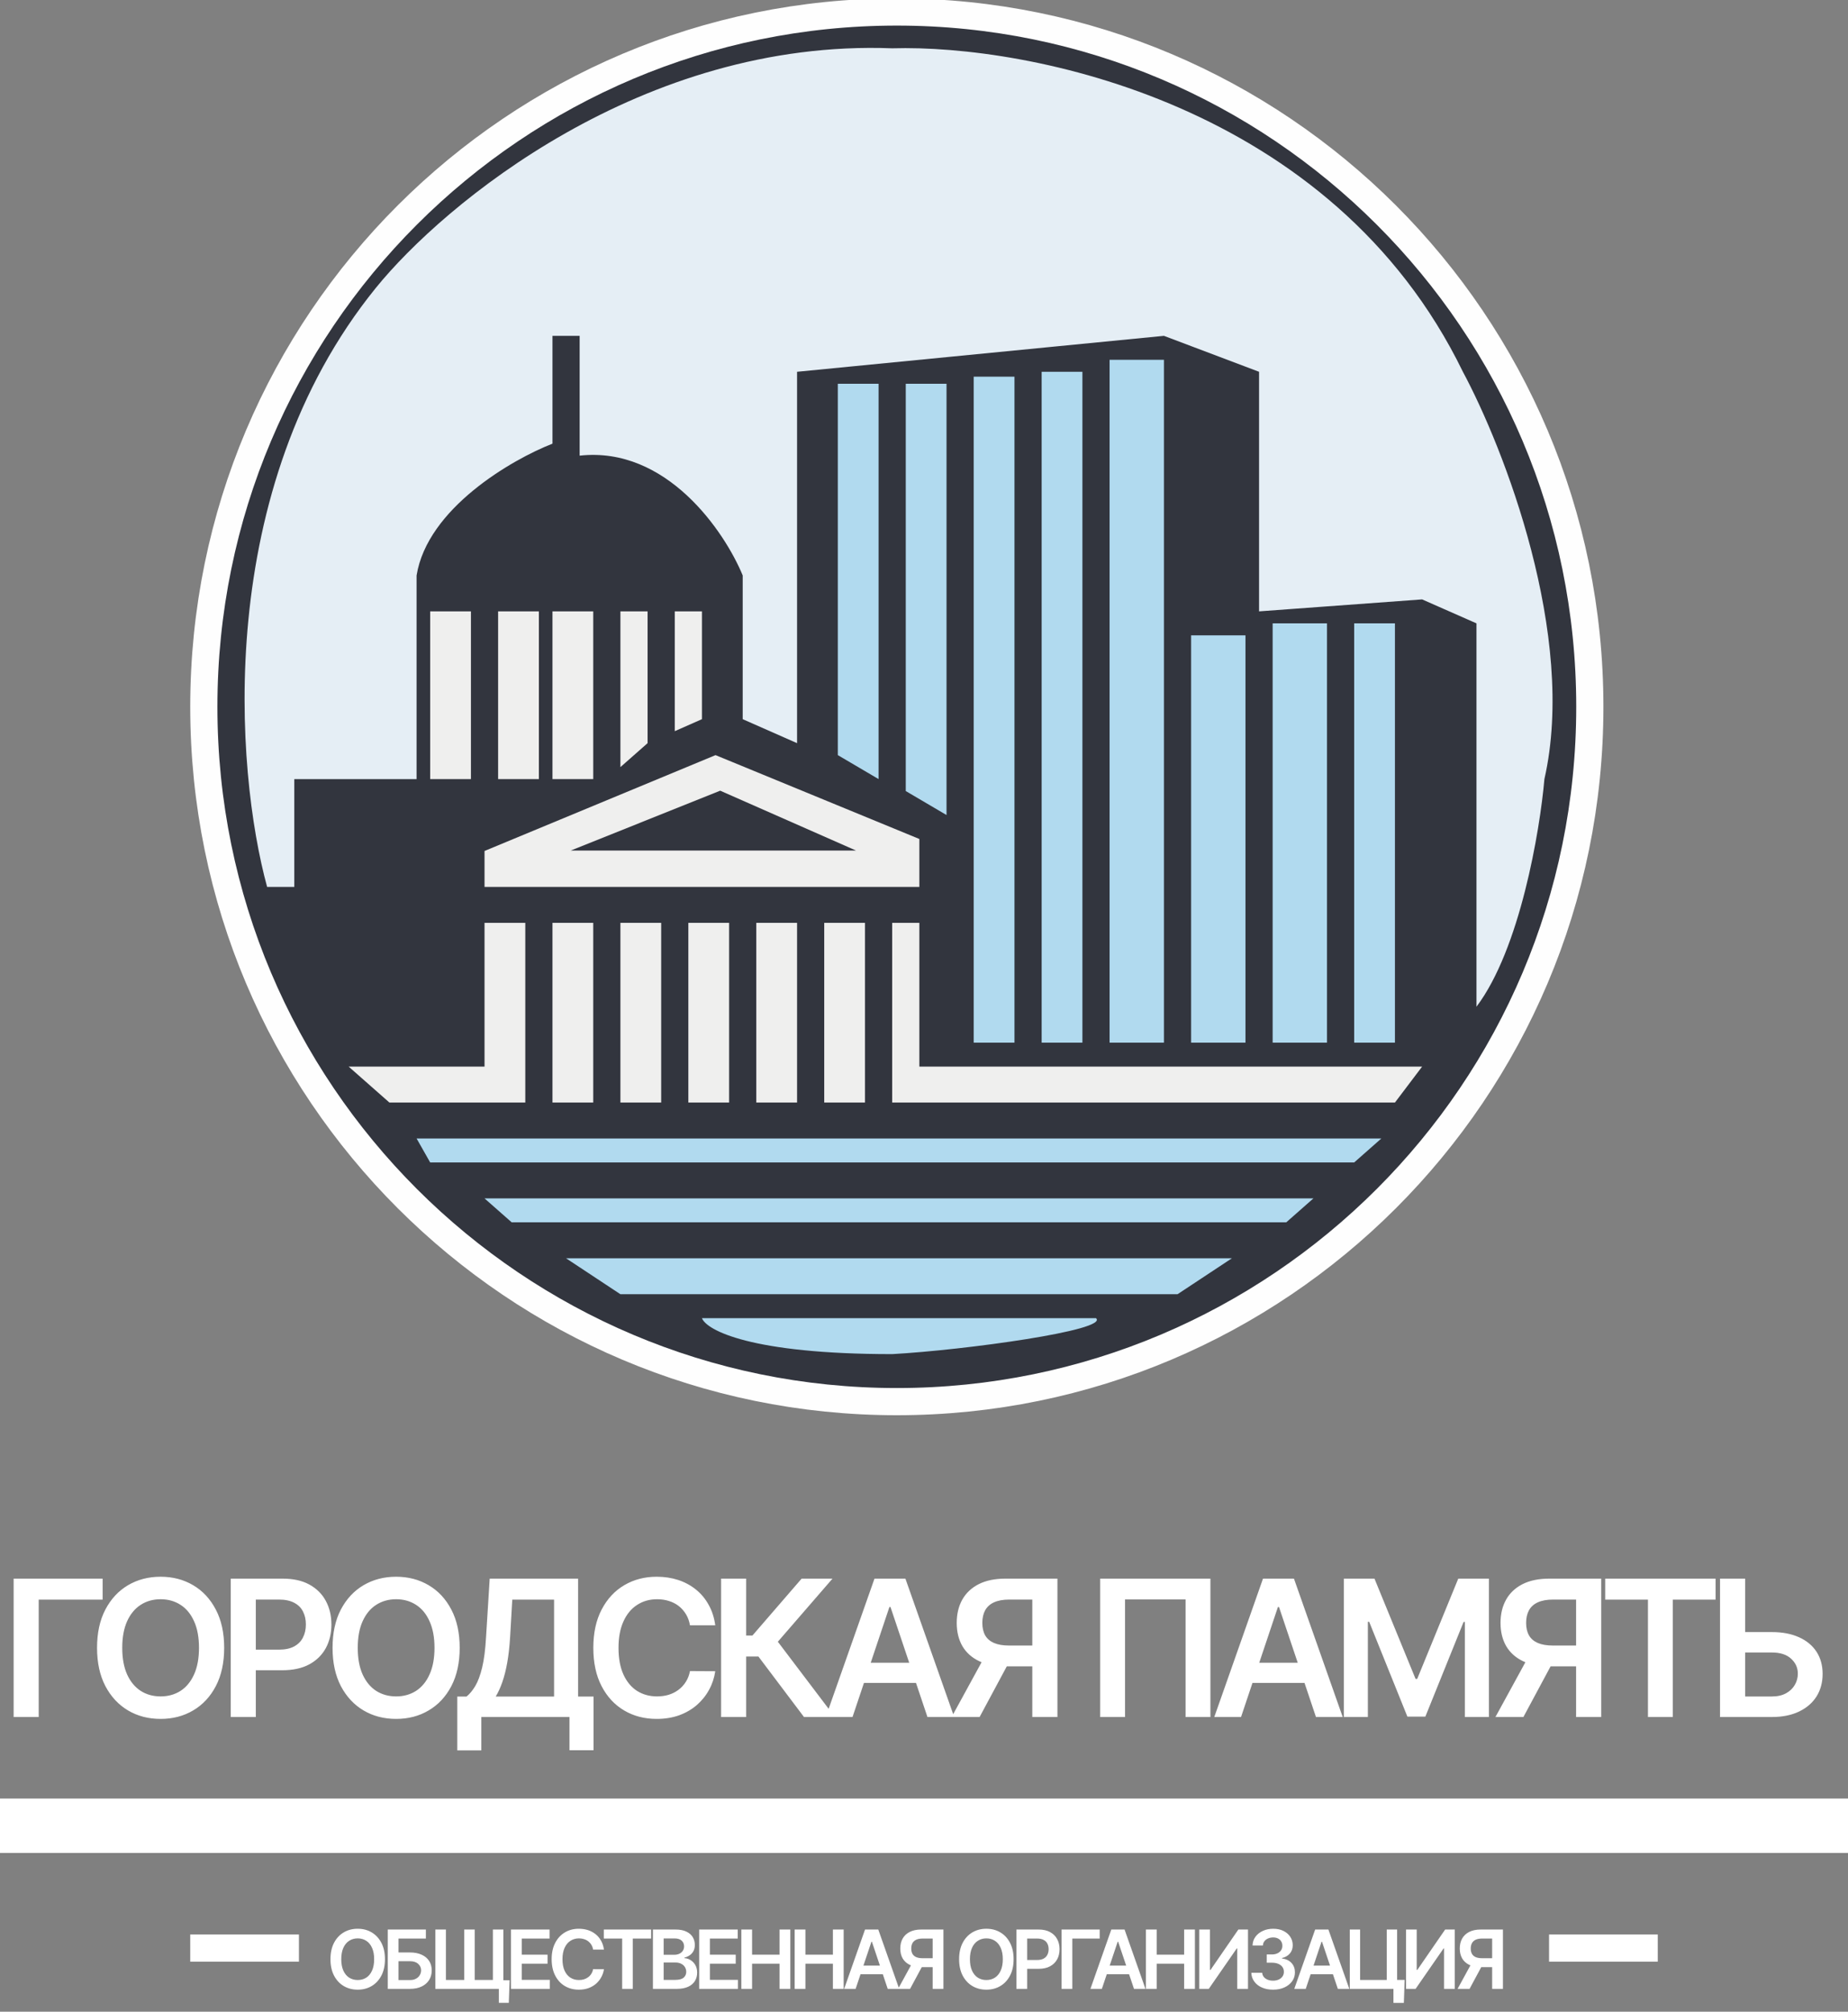 <svg width="68" height="74" viewBox="0 0 68 74" fill="none" xmlns="http://www.w3.org/2000/svg">
  <rect x="0" y="0" width="68" height="74" fill="#808080" stroke="none"/>
  <g clip-path="url(#clip0_2027_146)">
    <path d="M58.5 26C58.5 40.17 47.026 51.559 33 51.559C18.974 51.559 7.5 40.17 7.5 26C7.5 11.83 18.974 0.441 33 0.441C47.026 0.441 58.5 11.83 58.5 26Z" fill="#32353E" stroke="#FEFEFE" />
    <path d="M48.329 44.083H17.829L18.829 44.964H47.329L48.329 44.083Z" fill="#B1DAEF" />
    <path d="M15.329 41.879L15.829 42.761H49.829L50.829 41.879H15.329Z" fill="#B1DAEF" />
    <path d="M49.829 38.354H51.329V22.93H49.829V38.354Z" fill="#B1DAEF" />
    <path d="M48.829 38.354H46.829V22.93H48.829V38.354Z" fill="#B1DAEF" />
    <path d="M43.829 38.354H45.829V23.371H43.829V38.354Z" fill="#B1DAEF" />
    <path d="M40.829 38.354H42.829V13.235H40.829V38.354Z" fill="#B1DAEF" />
    <path d="M38.329 38.354H39.829V13.676H38.329V38.354Z" fill="#B1DAEF" />
    <path d="M35.829 38.354H37.329V13.856H35.829V38.354Z" fill="#B1DAEF" />
    <path d="M32.329 14.117V28.659L30.829 27.777V14.117H32.329Z" fill="#B1DAEF" />
    <path d="M33.329 14.117V29.099L34.829 29.981V14.117H33.329Z" fill="#B1DAEF" />
    <path d="M22.829 47.608H43.329L45.329 46.286H20.829L22.829 47.608Z" fill="#B1DAEF" />
    <path d="M25.829 48.489H40.329C40.829 48.93 35.496 49.664 32.829 49.811C27.629 49.811 25.996 48.93 25.829 48.489Z" fill="#B1DAEF" />
    <path d="M51.329 40.557L52.329 39.235H33.829V33.947H32.829V40.557H51.329Z" fill="#EFEFEE" />
    <path d="M31.829 40.557H30.329V33.947H31.829V40.557Z" fill="#EFEFEE" />
    <path d="M29.329 33.947V40.557H27.829V33.947H29.329Z" fill="#EFEFEE" />
    <path d="M25.329 40.557H26.829V33.947H25.329V40.557Z" fill="#EFEFEE" />
    <path d="M24.329 33.947V40.557H22.829V33.947H24.329Z" fill="#EFEFEE" />
    <path d="M21.829 33.947V40.557H20.329V33.947H21.829Z" fill="#EFEFEE" />
    <path d="M19.329 40.557V33.947H17.829V39.235H12.829L14.329 40.557H19.329Z" fill="#EFEFEE" />
    <path d="M17.829 31.303V32.625H33.829V30.862L26.329 27.777L17.829 31.303Z" fill="#EFEFEE" />
    <path d="M17.329 28.659H15.829V22.489H17.329V28.659Z" fill="#EFEFEE" />
    <path d="M18.329 22.489V28.659H19.829V22.489H18.329Z" fill="#EFEFEE" />
    <path d="M20.329 22.489V28.659H21.829V22.489H20.329Z" fill="#EFEFEE" />
    <path d="M23.829 27.337L22.829 28.218V22.489H23.829V27.337Z" fill="#EFEFEE" />
    <path d="M24.829 22.489V26.896L25.829 26.455V22.489H24.829Z" fill="#EFEFEE" />
    <path d="M9.829 32.625H10.829V28.659H15.329V21.167C15.729 18.699 18.829 16.907 20.329 16.32V12.354H21.329V16.761C24.529 16.408 26.662 19.552 27.329 21.167V26.455L29.329 27.337V13.676L42.829 12.354L46.329 13.676V22.489L52.329 22.049L54.329 22.93V37.032C55.929 34.916 56.662 30.568 56.829 28.659C58.029 23.371 55.329 16.467 53.829 13.676C49.029 3.805 37.829 1.631 32.829 1.777C23.629 1.425 16.329 7.506 13.829 10.591C7.829 17.994 8.662 28.365 9.829 32.625Z" fill="#E5EEF5" />
    <path d="M26.5 29.085L21 31.288H31.5L26.5 29.085Z" fill="#32353E" />
    <path d="M3.776 58.07V58.843H1.424V63.16H0.502V58.07H3.776ZM8.249 60.615C8.249 61.164 8.146 61.633 7.941 62.025C7.737 62.414 7.459 62.712 7.106 62.919C6.754 63.127 6.356 63.23 5.91 63.23C5.464 63.23 5.065 63.127 4.712 62.919C4.361 62.711 4.082 62.411 3.877 62.022C3.673 61.631 3.571 61.162 3.571 60.615C3.571 60.066 3.673 59.597 3.877 59.208C4.082 58.817 4.361 58.518 4.712 58.311C5.065 58.104 5.464 58 5.91 58C6.356 58 6.754 58.104 7.106 58.311C7.459 58.518 7.737 58.817 7.941 59.208C8.146 59.597 8.249 60.066 8.249 60.615ZM7.322 60.615C7.322 60.229 7.262 59.903 7.141 59.638C7.021 59.371 6.856 59.17 6.643 59.034C6.431 58.897 6.187 58.828 5.91 58.828C5.633 58.828 5.389 58.897 5.177 59.034C4.965 59.17 4.798 59.371 4.677 59.638C4.558 59.903 4.498 60.229 4.498 60.615C4.498 61.001 4.558 61.328 4.677 61.594C4.798 61.86 4.965 62.061 5.177 62.199C5.389 62.334 5.633 62.402 5.91 62.402C6.187 62.402 6.431 62.334 6.643 62.199C6.856 62.061 7.021 61.86 7.141 61.594C7.262 61.328 7.322 61.001 7.322 60.615ZM8.491 63.16V58.07H10.4C10.791 58.07 11.119 58.142 11.384 58.288C11.651 58.434 11.853 58.635 11.989 58.89C12.126 59.144 12.195 59.432 12.195 59.755C12.195 60.081 12.126 60.371 11.989 60.625C11.851 60.879 11.648 61.078 11.38 61.224C11.111 61.368 10.78 61.44 10.388 61.44H9.122V60.682H10.263C10.492 60.682 10.679 60.642 10.825 60.563C10.971 60.483 11.079 60.374 11.148 60.235C11.22 60.096 11.255 59.936 11.255 59.755C11.255 59.574 11.22 59.415 11.148 59.278C11.079 59.14 10.97 59.033 10.823 58.957C10.677 58.879 10.489 58.84 10.258 58.84H9.413V63.16H8.491ZM16.915 60.615C16.915 61.164 16.812 61.633 16.607 62.025C16.403 62.414 16.125 62.712 15.771 62.919C15.42 63.127 15.022 63.23 14.576 63.23C14.13 63.23 13.731 63.127 13.378 62.919C13.026 62.711 12.748 62.411 12.542 62.022C12.339 61.631 12.237 61.162 12.237 60.615C12.237 60.066 12.339 59.597 12.542 59.208C12.748 58.817 13.026 58.518 13.378 58.311C13.731 58.104 14.13 58 14.576 58C15.022 58 15.42 58.104 15.771 58.311C16.125 58.518 16.403 58.817 16.607 59.208C16.812 59.597 16.915 60.066 16.915 60.615ZM15.988 60.615C15.988 60.229 15.927 59.903 15.806 59.638C15.687 59.371 15.521 59.17 15.309 59.034C15.097 58.897 14.853 58.828 14.576 58.828C14.299 58.828 14.055 58.897 13.842 59.034C13.63 59.17 13.464 59.371 13.343 59.638C13.223 59.903 13.164 60.229 13.164 60.615C13.164 61.001 13.223 61.328 13.343 61.594C13.464 61.86 13.63 62.061 13.842 62.199C14.055 62.334 14.299 62.402 14.576 62.402C14.853 62.402 15.097 62.334 15.309 62.199C15.521 62.061 15.687 61.86 15.806 61.594C15.927 61.328 15.988 61.001 15.988 60.615ZM16.826 64.388V62.407H17.167C17.281 62.316 17.388 62.188 17.487 62.022C17.587 61.856 17.671 61.629 17.741 61.341C17.811 61.053 17.859 60.68 17.885 60.222L18.019 58.07H21.273V62.407H21.84V64.383H20.955V63.16H17.711V64.388H16.826ZM18.241 62.407H20.388V58.843H18.85L18.77 60.222C18.749 60.569 18.714 60.879 18.666 61.152C18.618 61.425 18.557 61.666 18.484 61.875C18.411 62.083 18.33 62.26 18.241 62.407ZM26.319 59.787H25.389C25.363 59.635 25.314 59.5 25.243 59.382C25.171 59.263 25.083 59.162 24.977 59.079C24.871 58.996 24.75 58.934 24.614 58.892C24.48 58.849 24.334 58.828 24.179 58.828C23.902 58.828 23.657 58.897 23.443 59.037C23.229 59.174 23.062 59.376 22.941 59.643C22.82 59.908 22.759 60.232 22.759 60.615C22.759 61.005 22.82 61.333 22.941 61.599C23.063 61.865 23.231 62.065 23.443 62.201C23.657 62.335 23.901 62.402 24.176 62.402C24.329 62.402 24.471 62.382 24.604 62.343C24.738 62.301 24.858 62.241 24.964 62.161C25.072 62.082 25.162 61.984 25.235 61.868C25.31 61.752 25.361 61.619 25.389 61.47L26.319 61.475C26.284 61.717 26.209 61.944 26.093 62.156C25.979 62.368 25.828 62.556 25.643 62.718C25.457 62.879 25.24 63.005 24.992 63.096C24.743 63.185 24.467 63.23 24.164 63.23C23.716 63.23 23.317 63.127 22.966 62.919C22.614 62.712 22.338 62.413 22.135 62.022C21.933 61.631 21.832 61.162 21.832 60.615C21.832 60.066 21.934 59.597 22.138 59.208C22.342 58.817 22.619 58.518 22.971 58.311C23.322 58.104 23.72 58 24.164 58C24.447 58 24.711 58.04 24.954 58.119C25.198 58.199 25.415 58.316 25.606 58.47C25.796 58.622 25.953 58.809 26.075 59.032C26.2 59.252 26.281 59.504 26.319 59.787ZM29.584 63.16L27.908 60.936H27.456V63.16H26.534V58.07H27.456V60.163H27.687L29.497 58.07H30.633L28.622 60.391L30.72 63.16H29.584ZM31.37 63.16H30.385L32.178 58.07H33.316L35.111 63.16H34.127L32.767 59.114H32.727L31.37 63.16ZM31.402 61.164H34.087V61.905H31.402V61.164ZM38.91 63.16H37.985V58.84H37.14C36.911 58.84 36.723 58.874 36.576 58.942C36.43 59.008 36.322 59.106 36.25 59.235C36.181 59.363 36.146 59.517 36.146 59.698C36.146 59.878 36.181 60.031 36.25 60.155C36.32 60.278 36.428 60.371 36.573 60.436C36.721 60.499 36.908 60.531 37.135 60.531H38.373V61.296H37.011C36.62 61.296 36.29 61.231 36.022 61.102C35.753 60.971 35.549 60.787 35.41 60.548C35.273 60.308 35.204 60.024 35.204 59.698C35.204 59.373 35.272 59.089 35.407 58.845C35.545 58.6 35.747 58.409 36.014 58.273C36.281 58.138 36.609 58.07 36.998 58.07H38.91V63.16ZM36.278 60.854H37.284L36.046 63.16H35.017L36.278 60.854ZM44.539 58.07V63.16H43.625V58.835H41.397V63.16H40.483V58.07H44.539ZM45.666 63.16H44.682L46.474 58.07H47.613L49.407 63.16H48.423L47.063 59.114H47.023L45.666 63.16ZM45.699 61.164H48.383V61.905H45.699V61.164ZM49.448 58.07H50.576L52.088 61.758H52.148L53.659 58.07H54.787V63.16H53.902V59.663H53.855L52.448 63.146H51.787L50.38 59.656H50.333V63.16H49.448V58.07ZM58.92 63.16H57.995V58.84H57.15C56.922 58.84 56.733 58.874 56.586 58.942C56.44 59.008 56.332 59.106 56.26 59.235C56.191 59.363 56.156 59.517 56.156 59.698C56.156 59.878 56.191 60.031 56.26 60.155C56.33 60.278 56.438 60.371 56.584 60.436C56.731 60.499 56.918 60.531 57.145 60.531H58.383V61.296H57.021C56.63 61.296 56.3 61.231 56.032 61.102C55.763 60.971 55.559 60.787 55.42 60.548C55.283 60.308 55.214 60.024 55.214 59.698C55.214 59.373 55.282 59.089 55.418 58.845C55.555 58.6 55.757 58.409 56.024 58.273C56.291 58.138 56.619 58.07 57.009 58.07H58.92V63.16ZM56.288 60.854H57.294L56.056 63.16H55.027L56.288 60.854ZM59.066 58.843V58.07H63.127V58.843H61.554V63.16H60.639V58.843H59.066ZM63.904 60.036H65.197C65.587 60.036 65.921 60.1 66.199 60.227C66.479 60.353 66.694 60.531 66.843 60.762C66.992 60.992 67.066 61.263 67.066 61.575C67.066 61.888 66.992 62.164 66.843 62.402C66.694 62.639 66.479 62.825 66.199 62.959C65.921 63.093 65.587 63.16 65.197 63.16H63.291V58.07H64.215V62.405H65.197C65.403 62.405 65.577 62.366 65.719 62.288C65.862 62.21 65.969 62.107 66.042 61.98C66.117 61.852 66.154 61.714 66.154 61.565C66.154 61.349 66.071 61.166 65.906 61.015C65.742 60.863 65.505 60.787 65.197 60.787H63.904V60.036Z" fill="white" />
    <path d="M14.165 72.069C14.165 72.305 14.121 72.506 14.033 72.673C13.945 72.84 13.826 72.968 13.675 73.057C13.524 73.146 13.353 73.19 13.162 73.19C12.971 73.19 12.8 73.146 12.649 73.057C12.498 72.968 12.379 72.839 12.291 72.672C12.204 72.505 12.16 72.304 12.16 72.069C12.16 71.834 12.204 71.633 12.291 71.466C12.379 71.299 12.498 71.171 12.649 71.082C12.8 70.993 12.971 70.949 13.162 70.949C13.353 70.949 13.524 70.993 13.675 71.082C13.826 71.171 13.945 71.299 14.033 71.466C14.121 71.633 14.165 71.834 14.165 72.069ZM13.767 72.069C13.767 71.904 13.742 71.764 13.69 71.651C13.639 71.536 13.568 71.45 13.477 71.392C13.386 71.333 13.281 71.303 13.162 71.303C13.044 71.303 12.939 71.333 12.848 71.392C12.757 71.45 12.686 71.536 12.634 71.651C12.583 71.764 12.557 71.904 12.557 72.069C12.557 72.235 12.583 72.375 12.634 72.489C12.686 72.603 12.757 72.689 12.848 72.748C12.939 72.806 13.044 72.835 13.162 72.835C13.281 72.835 13.386 72.806 13.477 72.748C13.568 72.689 13.639 72.603 13.69 72.489C13.742 72.375 13.767 72.235 13.767 72.069ZM14.268 73.16V70.978H15.671V71.31H14.664V71.821H15.085C15.251 71.821 15.395 71.849 15.514 71.903C15.634 71.957 15.726 72.034 15.79 72.132C15.854 72.231 15.886 72.347 15.886 72.481C15.886 72.615 15.854 72.733 15.79 72.835C15.726 72.937 15.634 73.016 15.514 73.074C15.395 73.132 15.251 73.16 15.085 73.16H14.268ZM14.664 72.836H15.085C15.173 72.836 15.247 72.82 15.308 72.786C15.369 72.753 15.415 72.709 15.447 72.654C15.479 72.6 15.495 72.54 15.495 72.476C15.495 72.384 15.459 72.305 15.388 72.241C15.318 72.176 15.217 72.143 15.085 72.143H14.664V72.836ZM18.752 72.844L18.722 73.674H18.356V73.16H18.168V72.844H18.752ZM16.019 70.978H16.408V72.832H17.081V70.978H17.468V72.832H18.136V70.978H18.522V73.16H16.019V70.978ZM18.803 73.16V70.978H20.222V71.31H19.198V71.902H20.148V72.234H19.198V72.829H20.23V73.16H18.803ZM22.223 71.715H21.824C21.813 71.649 21.792 71.591 21.761 71.541C21.731 71.49 21.693 71.447 21.647 71.411C21.602 71.376 21.55 71.349 21.492 71.331C21.434 71.313 21.372 71.303 21.305 71.303C21.187 71.303 21.081 71.333 20.99 71.393C20.898 71.452 20.826 71.538 20.775 71.653C20.723 71.766 20.697 71.905 20.697 72.069C20.697 72.236 20.723 72.377 20.775 72.491C20.827 72.605 20.899 72.691 20.99 72.749C21.081 72.807 21.186 72.835 21.304 72.835C21.369 72.835 21.431 72.827 21.487 72.81C21.545 72.792 21.596 72.766 21.642 72.732C21.688 72.698 21.727 72.656 21.758 72.606C21.79 72.557 21.812 72.5 21.824 72.436L22.223 72.438C22.208 72.542 22.175 72.639 22.125 72.73C22.076 72.821 22.012 72.901 21.933 72.971C21.853 73.04 21.76 73.094 21.654 73.133C21.547 73.171 21.429 73.19 21.299 73.19C21.107 73.19 20.936 73.146 20.785 73.057C20.635 72.968 20.516 72.84 20.43 72.672C20.343 72.505 20.299 72.304 20.299 72.069C20.299 71.834 20.343 71.633 20.431 71.466C20.518 71.299 20.637 71.171 20.788 71.082C20.938 70.993 21.108 70.949 21.299 70.949C21.42 70.949 21.533 70.966 21.638 71C21.742 71.034 21.835 71.084 21.917 71.15C21.998 71.215 22.066 71.296 22.118 71.391C22.171 71.485 22.206 71.593 22.223 71.715ZM22.218 71.31V70.978H23.959V71.31H23.285V73.16H22.893V71.31H22.218ZM24.025 73.16V70.978H24.86C25.018 70.978 25.149 71.003 25.253 71.053C25.358 71.102 25.437 71.169 25.489 71.254C25.541 71.34 25.567 71.436 25.567 71.544C25.567 71.633 25.55 71.709 25.516 71.772C25.482 71.835 25.436 71.885 25.379 71.924C25.321 71.964 25.257 71.992 25.186 72.009V72.03C25.264 72.034 25.338 72.058 25.409 72.101C25.48 72.144 25.539 72.204 25.584 72.282C25.63 72.361 25.653 72.455 25.653 72.566C25.653 72.679 25.625 72.78 25.571 72.871C25.516 72.96 25.434 73.031 25.323 73.082C25.213 73.134 25.075 73.16 24.908 73.16H24.025ZM24.42 72.83H24.845C24.989 72.83 25.092 72.803 25.155 72.748C25.219 72.693 25.251 72.622 25.251 72.535C25.251 72.47 25.235 72.412 25.203 72.36C25.171 72.308 25.126 72.266 25.067 72.237C25.008 72.206 24.938 72.191 24.856 72.191H24.42V72.83ZM24.42 71.906H24.811C24.879 71.906 24.941 71.894 24.995 71.869C25.05 71.844 25.093 71.808 25.124 71.761C25.156 71.715 25.172 71.659 25.172 71.595C25.172 71.511 25.142 71.441 25.083 71.386C25.024 71.332 24.936 71.305 24.82 71.305H24.42V71.906ZM25.727 73.16V70.978H27.146V71.31H26.122V71.902H27.072V72.234H26.122V72.829H27.154V73.16H25.727ZM27.279 73.16V70.978H27.674V71.902H28.685V70.978H29.081V73.16H28.685V72.234H27.674V73.16H27.279ZM29.241 73.16V70.978H29.637V71.902H30.648V70.978H31.044V73.16H30.648V72.234H29.637V73.16H29.241ZM31.484 73.16H31.062L31.83 70.978H32.318L33.087 73.16H32.665L32.083 71.426H32.066L31.484 73.16ZM31.498 72.305H32.648V72.622H31.498V72.305ZM34.715 73.16H34.319V71.309H33.957C33.859 71.309 33.778 71.323 33.715 71.352C33.653 71.381 33.606 71.423 33.575 71.478C33.546 71.533 33.531 71.599 33.531 71.676C33.531 71.754 33.546 71.819 33.575 71.872C33.605 71.925 33.651 71.965 33.714 71.993C33.777 72.02 33.857 72.033 33.955 72.033H34.485V72.361H33.901C33.734 72.361 33.593 72.334 33.477 72.278C33.362 72.222 33.275 72.143 33.215 72.041C33.156 71.938 33.127 71.816 33.127 71.676C33.127 71.537 33.156 71.415 33.214 71.311C33.273 71.206 33.36 71.124 33.474 71.066C33.589 71.008 33.729 70.978 33.896 70.978H34.715V73.16ZM33.587 72.172H34.019L33.488 73.16H33.047L33.587 72.172ZM37.297 72.069C37.297 72.305 37.253 72.506 37.165 72.673C37.078 72.84 36.959 72.968 36.807 73.057C36.657 73.146 36.486 73.19 36.295 73.19C36.104 73.19 35.933 73.146 35.781 73.057C35.631 72.968 35.511 72.839 35.423 72.672C35.336 72.505 35.292 72.304 35.292 72.069C35.292 71.834 35.336 71.633 35.423 71.466C35.511 71.299 35.631 71.171 35.781 71.082C35.933 70.993 36.104 70.949 36.295 70.949C36.486 70.949 36.657 70.993 36.807 71.082C36.959 71.171 37.078 71.299 37.165 71.466C37.253 71.633 37.297 71.834 37.297 72.069ZM36.9 72.069C36.9 71.904 36.874 71.764 36.822 71.651C36.771 71.536 36.7 71.45 36.609 71.392C36.518 71.333 36.413 71.303 36.295 71.303C36.176 71.303 36.072 71.333 35.981 71.392C35.89 71.45 35.818 71.536 35.767 71.651C35.715 71.764 35.69 71.904 35.69 72.069C35.69 72.235 35.715 72.375 35.767 72.489C35.818 72.603 35.89 72.689 35.981 72.748C36.072 72.806 36.176 72.835 36.295 72.835C36.413 72.835 36.518 72.806 36.609 72.748C36.7 72.689 36.771 72.603 36.822 72.489C36.874 72.375 36.9 72.235 36.9 72.069ZM37.401 73.16V70.978H38.219C38.387 70.978 38.527 71.01 38.641 71.072C38.755 71.135 38.842 71.221 38.9 71.33C38.959 71.439 38.988 71.562 38.988 71.701C38.988 71.841 38.959 71.965 38.9 72.074C38.841 72.182 38.754 72.268 38.639 72.33C38.524 72.392 38.382 72.423 38.214 72.423H37.672V72.098H38.161C38.259 72.098 38.339 72.081 38.401 72.047C38.464 72.013 38.51 71.966 38.54 71.906C38.57 71.847 38.586 71.778 38.586 71.701C38.586 71.623 38.57 71.555 38.54 71.496C38.51 71.437 38.464 71.391 38.4 71.359C38.338 71.325 38.257 71.309 38.158 71.309H37.796V73.16H37.401ZM40.465 70.978V71.31H39.457V73.16H39.062V70.978H40.465ZM40.545 73.16H40.124L40.892 70.978H41.38L42.149 73.16H41.727L41.144 71.426H41.127L40.545 73.16ZM40.559 72.305H41.71V72.622H40.559V72.305ZM42.166 73.16V70.978H42.562V71.902H43.572V70.978H43.969V73.16H43.572V72.234H42.562V73.16H42.166ZM44.129 70.978H44.521V72.466H44.541L45.567 70.978H45.922V73.16H45.526V71.674H45.508L44.479 73.16H44.129V70.978ZM46.844 73.19C46.691 73.19 46.554 73.164 46.435 73.111C46.316 73.059 46.222 72.986 46.154 72.892C46.085 72.798 46.048 72.69 46.044 72.567H46.444C46.448 72.626 46.468 72.677 46.503 72.721C46.539 72.765 46.586 72.798 46.645 72.823C46.704 72.847 46.77 72.859 46.843 72.859C46.921 72.859 46.99 72.845 47.051 72.818C47.111 72.791 47.158 72.752 47.192 72.703C47.226 72.654 47.243 72.598 47.242 72.534C47.243 72.468 47.226 72.41 47.191 72.359C47.157 72.309 47.106 72.269 47.04 72.241C46.975 72.213 46.896 72.198 46.803 72.198H46.611V71.894H46.803C46.88 71.894 46.946 71.88 47.003 71.854C47.06 71.828 47.105 71.791 47.138 71.743C47.171 71.695 47.187 71.639 47.186 71.576C47.187 71.514 47.173 71.461 47.144 71.415C47.117 71.369 47.077 71.333 47.026 71.308C46.976 71.282 46.916 71.269 46.848 71.269C46.782 71.269 46.72 71.281 46.663 71.305C46.606 71.33 46.56 71.364 46.525 71.409C46.491 71.453 46.472 71.505 46.47 71.567H46.09C46.093 71.444 46.128 71.337 46.195 71.245C46.263 71.152 46.354 71.079 46.468 71.028C46.582 70.975 46.709 70.949 46.85 70.949C46.996 70.949 47.122 70.976 47.23 71.031C47.338 71.085 47.421 71.157 47.48 71.249C47.539 71.341 47.568 71.442 47.568 71.553C47.569 71.676 47.533 71.779 47.46 71.862C47.387 71.945 47.292 71.999 47.174 72.025V72.042C47.328 72.063 47.445 72.12 47.527 72.212C47.609 72.304 47.65 72.418 47.649 72.554C47.649 72.676 47.615 72.786 47.545 72.882C47.476 72.978 47.381 73.053 47.26 73.108C47.139 73.163 47 73.19 46.844 73.19ZM48.047 73.16H47.625L48.393 70.978H48.881L49.65 73.16H49.228L48.645 71.426H48.628L48.047 73.16ZM48.06 72.305H49.211V72.622H48.06V72.305ZM51.686 72.83L51.657 73.676H51.274V73.16H51.12V72.83H51.686ZM49.667 73.16V70.978H50.047V72.832H51.027V70.978H51.409V73.16H49.667ZM51.738 70.978H52.13V72.466H52.15L53.176 70.978H53.531V73.16H53.136V71.674H53.118L52.089 73.16H51.738V70.978ZM55.303 73.16H54.906V71.309H54.544C54.446 71.309 54.365 71.323 54.302 71.352C54.24 71.381 54.193 71.423 54.163 71.478C54.133 71.533 54.118 71.599 54.118 71.676C54.118 71.754 54.133 71.819 54.163 71.872C54.192 71.925 54.239 71.965 54.301 71.993C54.364 72.02 54.445 72.033 54.542 72.033H55.072V72.361H54.489C54.321 72.361 54.18 72.334 54.065 72.278C53.95 72.222 53.862 72.143 53.803 72.041C53.744 71.938 53.714 71.816 53.714 71.676C53.714 71.537 53.743 71.415 53.801 71.311C53.86 71.206 53.947 71.124 54.061 71.066C54.176 71.008 54.316 70.978 54.483 70.978H55.303V73.16ZM54.174 72.172H54.606L54.075 73.16H53.634L54.174 72.172Z" fill="white" />
    <path d="M68 66.16H0V68.16H68V66.16Z" fill="white" />
    <path d="M11 71.16H7V72.16H11V71.16Z" fill="white" />
    <path d="M61 71.16H57V72.16H61V71.16Z" fill="white" />
  </g>
  <defs>
    <clipPath id="clip0_2027_146">
      <rect width="68" height="74" fill="white" />
    </clipPath>
  </defs>
</svg>